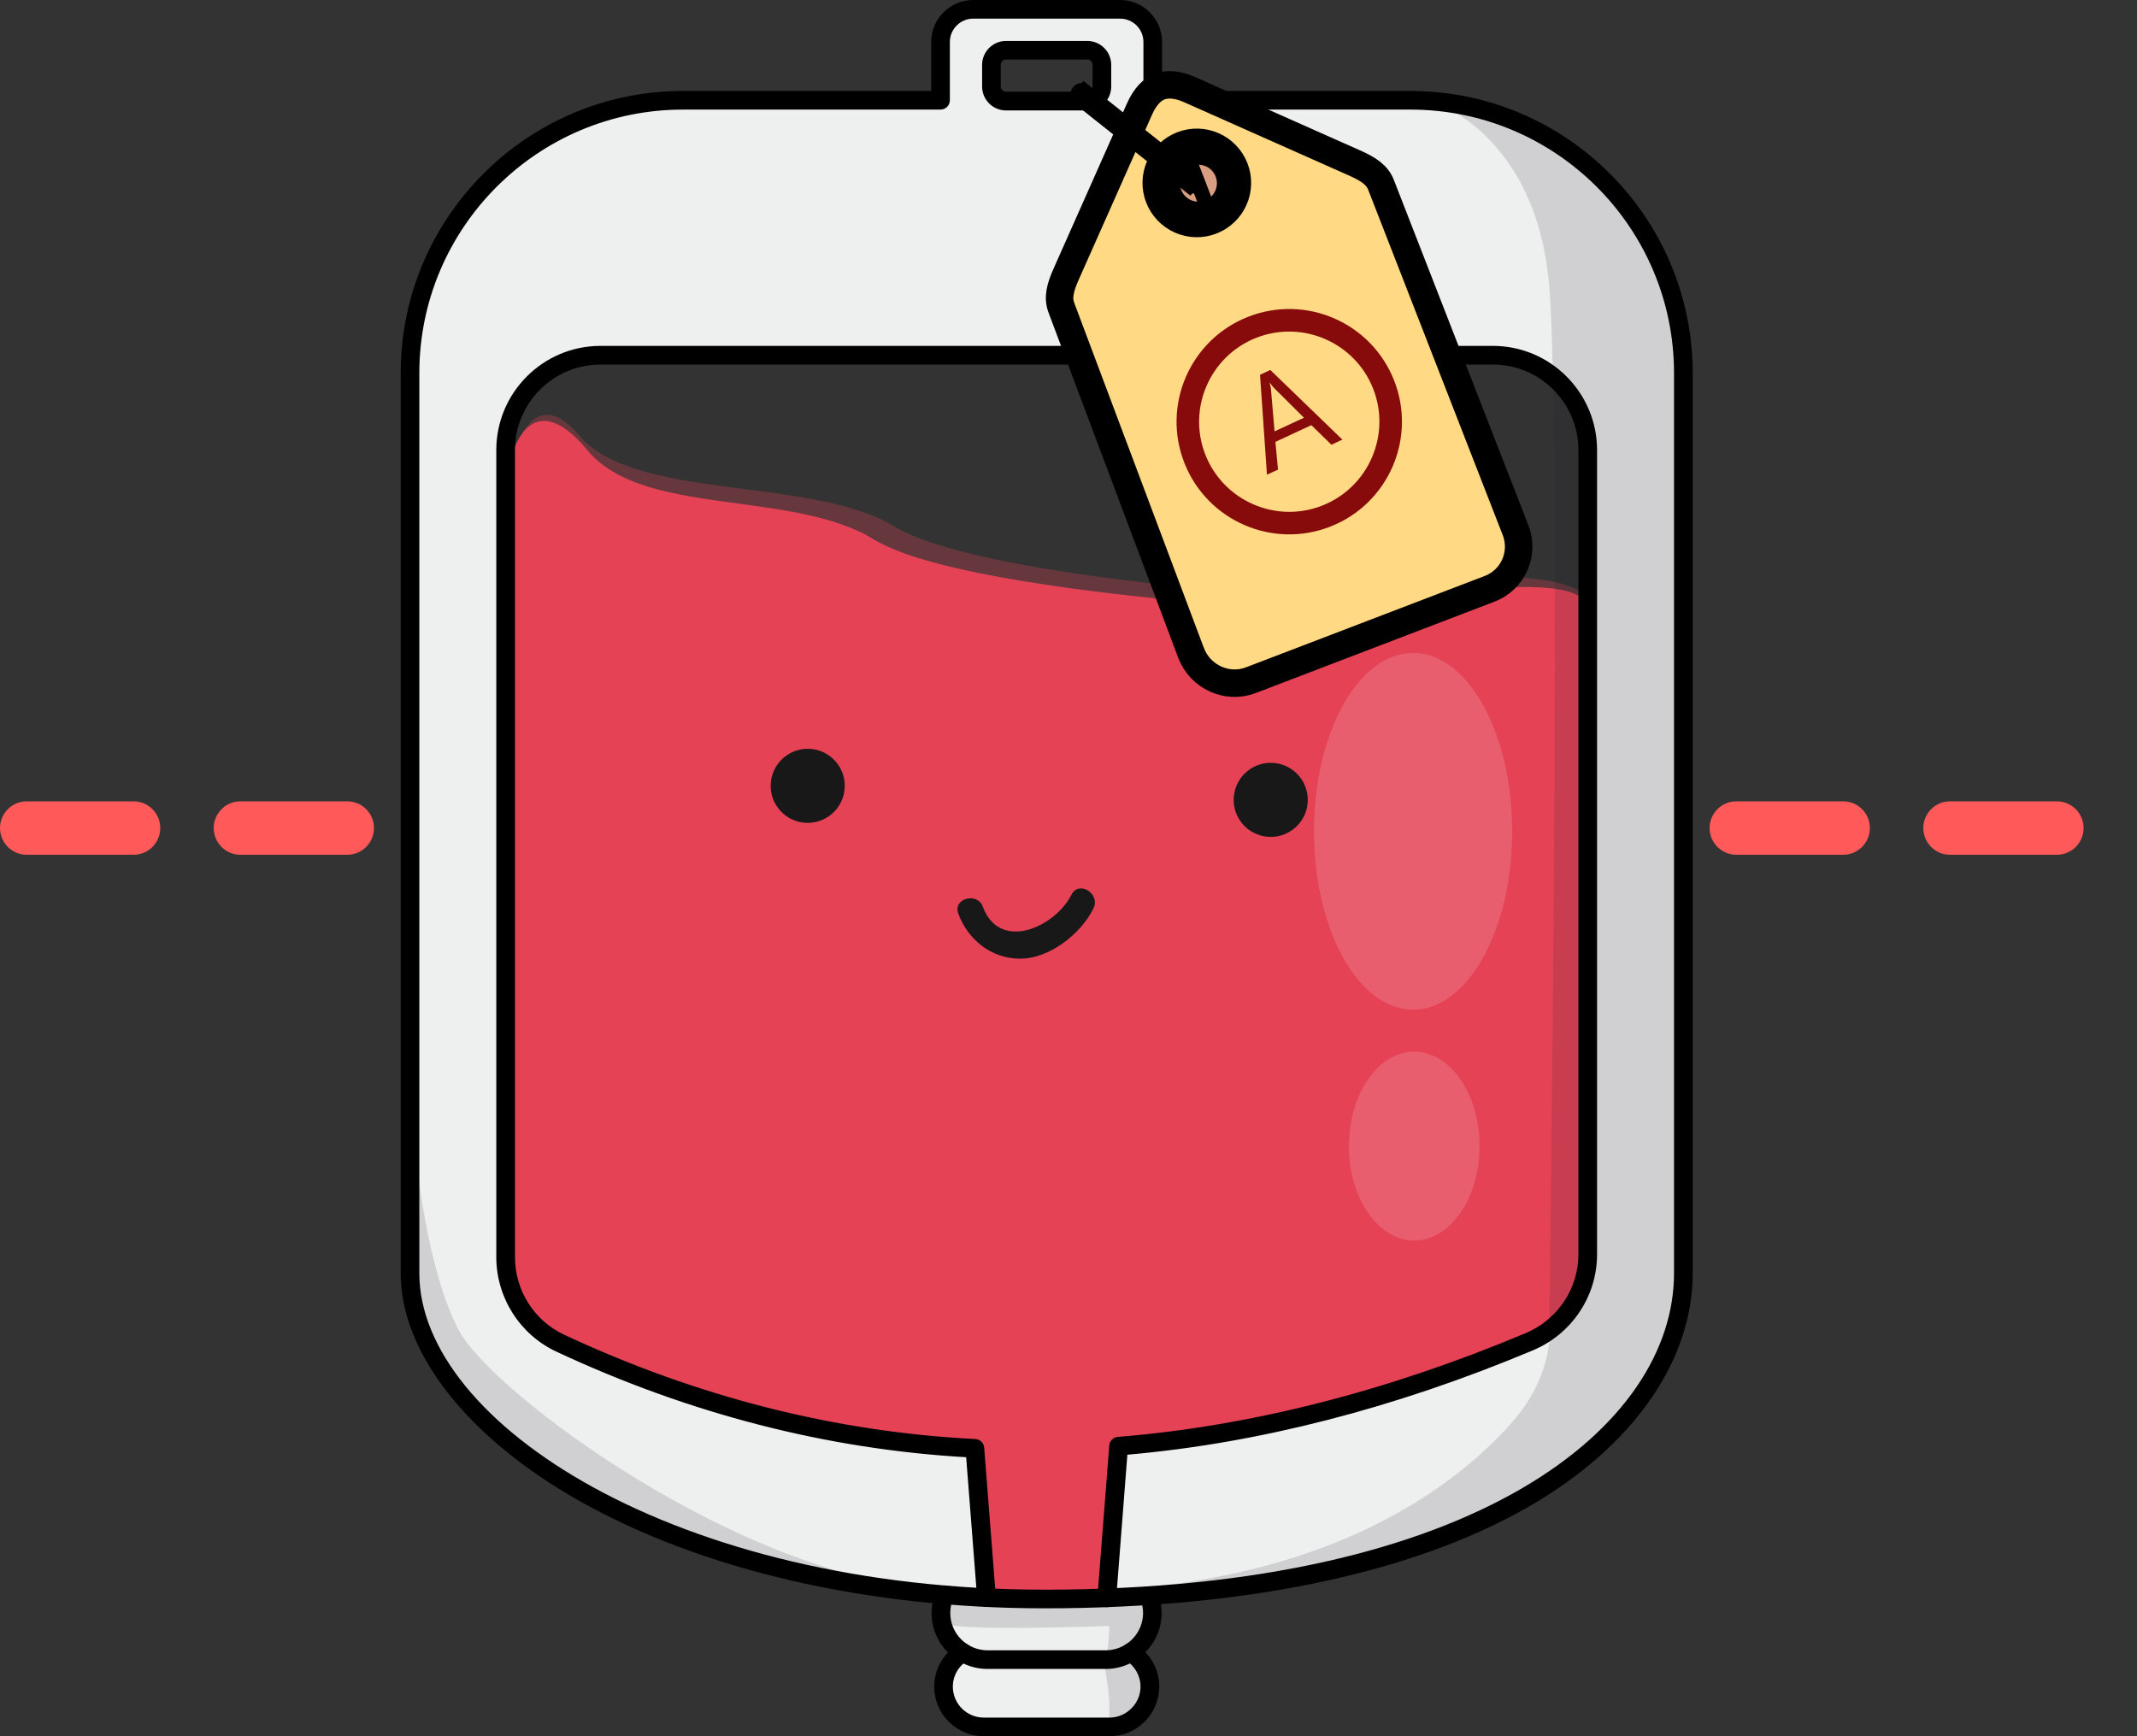 <svg width="80" height="65" viewBox="0 0 80 65" fill="none" xmlns="http://www.w3.org/2000/svg">
<rect x="0" y="0" width="80" height="65" fill="#333333" stroke="none"/>
<line x1="1" y1="31" x2="79" y2="31" stroke="#FF5959" stroke-width="2" stroke-linecap="round" stroke-dasharray="4 4"/>
<rect x="31.87" y="23.006" width="16.105" height="17.638" fill="#E54256"/>
<path d="M59.629 24.487V22.895C59.629 20.965 53.174 21.534 48.447 22.322C48.447 22.322 36.603 21.6 33.479 19.707C30.355 17.815 23.753 18.777 21.661 16.282C19.569 13.787 18.595 18.136 19.181 19.97V20.143C17.205 20.788 15.694 21.691 25.457 20.143C37.661 18.207 31.217 23.225 34.529 22.322C37.842 21.419 39.81 26.035 46.609 24.487C52.048 23.248 52.94 23.971 52.649 24.487C53.977 23.94 59.629 25.904 59.629 24.487Z" fill="#D14254" fill-opacity="0.32"/>
<path d="M35.363 59.709C23.161 58.693 15.349 52.802 15.349 47.668V13.969C15.349 8.329 19.921 3.754 25.564 3.754H35.209V1.572C35.209 0.898 35.758 0.349 36.431 0.349H41.932C42.609 0.349 43.154 0.898 43.154 1.572V3.754H52.803C58.443 3.754 63.017 8.329 63.017 13.969V47.668C63.017 52.854 57.161 58.812 43.014 59.741C42.501 59.772 41.974 59.8 41.432 59.821L41.876 54.139C46.947 53.731 52.069 52.404 57.234 50.239C58.565 49.683 59.438 48.395 59.438 46.956V16.85C59.438 14.891 57.849 13.298 55.886 13.298H22.48C20.518 13.298 18.929 14.891 18.929 16.85V47.068C18.929 48.447 19.725 49.704 20.975 50.288C26.091 52.68 31.263 53.961 36.494 54.223L36.931 59.811C36.4 59.786 35.876 59.751 35.363 59.709ZM41.251 3.241V2.424C41.251 2.123 41.006 1.879 40.702 1.879H37.661C37.36 1.879 37.116 2.123 37.116 2.424V3.241C37.116 3.541 37.36 3.786 37.661 3.786H40.702C41.006 3.786 41.251 3.541 41.251 3.241Z" fill="#EEEFEF"/>
<path d="M43.016 59.741C43.096 59.94 43.141 60.16 43.141 60.387C43.141 60.865 42.946 61.306 42.628 61.62C42.537 61.711 42.436 61.794 42.324 61.861C42.055 62.035 41.734 62.133 41.395 62.133H36.971C36.632 62.133 36.314 62.035 36.045 61.864C35.553 61.557 35.225 61.009 35.225 60.387C35.225 60.146 35.273 59.919 35.364 59.71C35.878 59.752 36.401 59.786 36.932 59.811C37.641 59.846 38.361 59.863 39.097 59.863C39.901 59.863 40.679 59.849 41.434 59.821C41.975 59.8 42.502 59.773 43.016 59.741Z" fill="#EEEFEF"/>
<path d="M43.045 63.142C43.045 63.554 42.878 63.931 42.602 64.207C42.33 64.48 41.956 64.651 41.54 64.651H36.826C35.998 64.651 35.321 63.97 35.321 63.142C35.321 62.73 35.489 62.353 35.764 62.08C35.848 61.996 35.942 61.923 36.044 61.864C36.313 62.035 36.63 62.133 36.969 62.133H41.394C41.733 62.133 42.054 62.035 42.323 61.86C42.756 62.126 43.045 62.601 43.045 63.142Z" fill="#EEEFEF"/>
<path d="M59.438 22.847V46.956C59.438 48.395 58.565 49.684 57.234 50.239C52.069 52.404 46.946 53.731 41.876 54.14L41.432 59.822C40.678 59.849 39.899 59.863 39.096 59.863C38.359 59.863 37.639 59.846 36.931 59.811L36.494 54.224C31.263 53.962 26.091 52.68 20.975 50.288C19.725 49.705 18.928 48.447 18.928 47.068V18.683C18.928 16.724 19.889 14.318 21.984 16.85C24.079 19.382 29.642 18.3 32.771 20.221C35.9 22.142 48.711 22.847 48.711 22.847C50.674 22.847 59.438 20.888 59.438 22.847ZM45.595 31.811C45.595 28.27 42.724 25.399 39.183 25.399C35.642 25.399 32.771 28.27 32.771 31.811C32.771 35.352 35.642 38.222 39.183 38.222C42.724 38.222 45.595 35.352 45.595 31.811Z" fill="#E54256"/>
<path opacity="0.15" d="M53.576 3.778C53.576 3.778 57.533 4.941 58.001 10.763C58.465 16.584 58.001 49.292 58.001 49.292C58.001 49.292 58.35 51.272 56.604 53.249C54.858 55.229 50.433 59.07 41.353 59.535V59.999C41.353 59.999 53.146 59.528 58.64 55.051C63.354 51.209 62.771 48.939 62.771 48.939V11.922C62.774 11.926 61.433 5.06 53.576 3.778Z" fill="#232533"/>
<path opacity="0.15" d="M15.597 43.415C15.597 43.415 15.946 47.431 17.168 49.788C18.391 52.145 27.82 59.13 35.24 59.524C35.24 59.524 22.93 58.826 18.041 52.976C18.041 52.976 15.464 50.315 15.335 48.698" fill="#232533"/>
<path opacity="0.15" d="M35.273 59.681C35.273 59.681 35.185 60.495 35.475 60.788C35.765 61.078 41.527 60.875 41.527 60.875C41.527 60.875 41.499 61.895 41.38 62.07C41.265 62.244 41.527 63.089 41.527 63.816C41.527 64.542 41.527 64.542 41.527 64.542C41.527 64.542 42.166 64.689 42.634 64.165C43.099 63.641 43.13 63.058 43.13 63.058L42.694 61.776C42.694 61.776 42.781 61.34 42.896 60.991C43.011 60.641 42.837 59.915 42.837 59.915" fill="#232533"/>
<path opacity="0.15" d="M52.899 37.799C54.947 37.799 56.608 34.81 56.608 31.122C56.608 27.435 54.947 24.445 52.899 24.445C50.851 24.445 49.191 27.435 49.191 31.122C49.191 34.81 50.851 37.799 52.899 37.799Z" fill="white"/>
<path opacity="0.15" d="M52.943 46.442C54.293 46.442 55.387 44.86 55.387 42.908C55.387 40.956 54.293 39.374 52.943 39.374C51.593 39.374 50.498 40.956 50.498 42.908C50.498 44.86 51.593 46.442 52.943 46.442Z" fill="white"/>
<path d="M39.096 60.212C32.461 60.212 26.276 58.78 21.68 56.186C17.497 53.822 15 50.637 15 47.668V13.969C15 8.144 19.739 3.405 25.564 3.405H34.86V1.571C34.86 0.705 35.566 0 36.431 0H41.932C42.798 0 43.503 0.705 43.503 1.571V3.405H52.803C58.628 3.405 63.367 8.144 63.367 13.969V47.668C63.367 50.853 61.268 53.954 57.612 56.179C53.271 58.819 46.866 60.212 39.096 60.212ZM25.564 4.103C20.123 4.103 15.698 8.528 15.698 13.969V47.668C15.698 53.27 25.309 59.514 39.096 59.514C55.293 59.514 62.668 53.374 62.668 47.668V13.969C62.668 8.528 58.244 4.103 52.803 4.103H43.154C42.962 4.103 42.805 3.946 42.805 3.754V1.571C42.805 1.09 42.414 0.698 41.932 0.698H36.431C35.95 0.698 35.559 1.09 35.559 1.571V3.754C35.559 3.946 35.401 4.103 35.209 4.103H25.564Z" fill="black"/>
<path d="M41.432 60.17C41.422 60.17 41.415 60.17 41.404 60.17C41.212 60.156 41.069 59.989 41.083 59.797L41.526 54.115C41.54 53.944 41.676 53.808 41.848 53.794C46.782 53.396 51.916 52.093 57.098 49.917C58.306 49.414 59.089 48.252 59.089 46.956V16.85C59.089 15.083 57.653 13.648 55.886 13.648H22.48C20.713 13.648 19.278 15.083 19.278 16.85V47.068C19.278 48.307 20 49.449 21.122 49.97C26.101 52.299 31.277 53.612 36.512 53.874C36.686 53.881 36.829 54.021 36.843 54.195L37.28 59.783C37.294 59.975 37.151 60.142 36.959 60.16C36.76 60.174 36.599 60.031 36.581 59.839L36.169 54.555C30.952 54.255 25.791 52.924 20.828 50.602C19.463 49.966 18.579 48.576 18.579 47.064V16.85C18.579 14.699 20.329 12.949 22.48 12.949H55.886C58.037 12.949 59.787 14.699 59.787 16.85V46.956C59.787 48.535 58.837 49.949 57.37 50.56C52.223 52.718 47.121 54.031 42.204 54.461L41.785 59.846C41.767 60.034 41.614 60.17 41.432 60.17Z" fill="black"/>
<path d="M41.395 62.482H36.971C35.815 62.482 34.875 61.543 34.875 60.387C34.875 60.1 34.931 59.825 35.043 59.566C35.12 59.388 35.326 59.308 35.504 59.385C35.682 59.461 35.762 59.667 35.686 59.846C35.612 60.017 35.574 60.198 35.574 60.387C35.574 61.159 36.199 61.784 36.971 61.784H41.395C41.762 61.784 42.122 61.633 42.38 61.375C42.642 61.113 42.792 60.757 42.792 60.387C42.792 60.212 42.757 60.034 42.691 59.87C42.618 59.692 42.705 59.486 42.883 59.416C43.061 59.343 43.267 59.43 43.337 59.608C43.438 59.856 43.487 60.118 43.487 60.383C43.487 60.935 43.264 61.476 42.869 61.864C42.488 62.259 41.951 62.482 41.395 62.482Z" fill="black"/>
<path d="M40.705 4.135H37.66C37.167 4.135 36.766 3.733 36.766 3.241V2.427C36.766 1.935 37.167 1.533 37.66 1.533H40.705C41.197 1.533 41.599 1.935 41.599 2.427V3.241C41.599 3.733 41.197 4.135 40.705 4.135ZM37.66 2.228C37.551 2.228 37.464 2.315 37.464 2.424V3.237C37.464 3.346 37.551 3.433 37.66 3.433H40.705C40.813 3.433 40.9 3.346 40.9 3.237V2.424C40.9 2.315 40.813 2.228 40.705 2.228H37.66Z" fill="black"/>
<path d="M41.54 65H36.826C35.803 65 34.972 64.165 34.972 63.142C34.972 62.646 35.167 62.182 35.52 61.833C35.625 61.728 35.74 61.637 35.869 61.564C36.037 61.466 36.25 61.522 36.347 61.689C36.445 61.857 36.389 62.07 36.222 62.168C36.145 62.213 36.075 62.266 36.012 62.328C35.792 62.545 35.67 62.835 35.67 63.142C35.67 63.781 36.187 64.302 36.826 64.302H41.54C41.844 64.302 42.134 64.179 42.354 63.959C42.574 63.739 42.696 63.45 42.696 63.142C42.696 62.741 42.487 62.37 42.141 62.157C41.977 62.056 41.925 61.843 42.026 61.675C42.127 61.511 42.34 61.459 42.508 61.56C43.066 61.903 43.398 62.493 43.398 63.139C43.398 63.635 43.203 64.099 42.853 64.452C42.497 64.808 42.033 65 41.54 65Z" fill="black"/>
<path d="M30.024 30.79C30.781 30.907 31.49 30.389 31.607 29.633C31.725 28.876 31.207 28.167 30.45 28.049C29.693 27.932 28.985 28.45 28.867 29.207C28.749 29.963 29.267 30.672 30.024 30.79Z" fill="#181818"/>
<path d="M35.872 34.199C36.235 35.181 37.101 35.875 38.149 35.889C39.252 35.919 40.467 34.97 40.929 34.015C41.212 33.464 40.394 32.943 40.111 33.494C39.518 34.688 37.443 35.659 36.797 33.958C36.61 33.386 35.666 33.622 35.872 34.199Z" fill="#181818"/>
<path d="M47.357 31.315C48.114 31.433 48.823 30.915 48.941 30.158C49.058 29.401 48.54 28.692 47.783 28.575C47.026 28.457 46.318 28.975 46.2 29.732C46.082 30.489 46.6 31.197 47.357 31.315Z" fill="#181818"/>
<path d="M39.735 11.522L39.735 11.522L39.736 11.527L44.589 24.447C44.589 24.448 44.59 24.449 44.59 24.449C44.938 25.35 45.94 25.804 46.828 25.464L46.828 25.464L55.753 22.048L55.756 22.047C55.966 21.968 56.158 21.849 56.322 21.695C56.485 21.541 56.616 21.356 56.707 21.151C56.798 20.946 56.848 20.725 56.852 20.501C56.857 20.277 56.817 20.054 56.735 19.845L56.734 19.843L51.702 6.926L51.701 6.924C51.557 6.55 51.231 6.332 50.716 6.104L44.535 3.356C44.051 3.141 43.685 3.138 43.415 3.242C43.145 3.345 42.876 3.593 42.661 4.076L39.917 10.252C39.687 10.768 39.59 11.148 39.735 11.522ZM45.85 7.949C45.705 8.086 45.535 8.194 45.349 8.265C45.163 8.337 44.964 8.371 44.765 8.366C44.565 8.361 44.369 8.316 44.187 8.235C44.004 8.154 43.84 8.038 43.703 7.894C43.565 7.749 43.458 7.579 43.386 7.393C43.314 7.206 43.28 7.008 43.285 6.808C43.29 6.609 43.335 6.413 43.416 6.23C43.497 6.048 43.613 5.884 43.758 5.746C43.902 5.609 44.072 5.501 44.259 5.43C44.445 5.358 44.643 5.324 44.843 5.329C45.042 5.334 45.239 5.379 45.421 5.46C45.603 5.541 45.768 5.657 45.905 5.802C46.042 5.946 46.15 6.117 46.222 6.303C46.293 6.489 46.328 6.687 46.322 6.887C46.317 7.086 46.273 7.283 46.192 7.465C46.111 7.647 45.995 7.812 45.85 7.949Z" fill="#FFD983" stroke="black" stroke-width="1.029"/>
<path d="M44.345 5.548L44.345 5.548C44.694 5.413 45.082 5.423 45.424 5.575C45.766 5.727 46.033 6.009 46.168 6.358C46.302 6.707 46.292 7.095 46.14 7.437C45.988 7.779 45.707 8.047 45.358 8.181C45.358 8.181 45.358 8.181 45.358 8.181M44.345 5.548L43.275 7.471C43.436 7.889 43.756 8.226 44.165 8.408C44.575 8.59 45.039 8.602 45.458 8.441L45.358 8.181M44.345 5.548C44.172 5.614 44.014 5.714 43.88 5.842C43.745 5.969 43.637 6.122 43.562 6.291C43.487 6.461 43.446 6.643 43.441 6.828C43.436 7.013 43.468 7.198 43.535 7.37L43.275 7.471L43.535 7.371C43.669 7.72 43.937 8.001 44.278 8.153C44.62 8.305 45.008 8.315 45.358 8.181M44.345 5.548L45.358 8.181M45.522 7.572C45.427 7.66 45.316 7.727 45.195 7.771C44.956 7.858 44.693 7.847 44.462 7.742C44.23 7.637 44.05 7.445 43.959 7.208C43.868 6.971 43.873 6.707 43.974 6.474C44.075 6.241 44.263 6.057 44.498 5.961C44.617 5.912 44.745 5.888 44.874 5.889C45.003 5.891 45.131 5.918 45.249 5.969C45.367 6.02 45.474 6.094 45.564 6.187C45.653 6.281 45.723 6.39 45.769 6.511C45.816 6.631 45.837 6.76 45.834 6.889C45.83 7.017 45.8 7.144 45.746 7.262C45.693 7.379 45.617 7.485 45.522 7.572Z" fill="#D99E82" stroke="black" stroke-width="0.557"/>
<path d="M40.602 3.419L40.602 3.419L44.715 6.684C44.748 6.71 44.77 6.748 44.774 6.791C44.779 6.833 44.767 6.876 44.741 6.909C44.715 6.942 44.677 6.963 44.636 6.968C44.615 6.971 44.595 6.969 44.575 6.963C44.555 6.957 44.536 6.948 44.52 6.935L44.347 7.153L44.52 6.935L40.407 3.671L40.602 3.419ZM40.602 3.419C40.586 3.406 40.567 3.397 40.547 3.391M40.602 3.419L40.547 3.391M40.547 3.391C40.527 3.385 40.507 3.384 40.486 3.386M40.547 3.391L40.486 3.386M40.486 3.386C40.466 3.388 40.446 3.395 40.428 3.405M40.486 3.386L40.428 3.405M40.428 3.405C40.41 3.415 40.394 3.429 40.381 3.445M40.428 3.405L40.381 3.445M40.381 3.445C40.368 3.462 40.358 3.48 40.353 3.501M40.381 3.445L40.353 3.501M40.353 3.501C40.347 3.521 40.345 3.542 40.348 3.563M40.353 3.501L40.348 3.563M40.348 3.563C40.35 3.584 40.357 3.605 40.367 3.623M40.348 3.563L40.367 3.623M40.367 3.623C40.377 3.641 40.391 3.658 40.407 3.671L40.367 3.623Z" fill="#C1694F" stroke="black" stroke-width="0.557"/>
<path fill-rule="evenodd" clip-rule="evenodd" d="M46.714 11.864C48.879 11.008 51.331 12.071 52.187 14.237C53.043 16.402 51.98 18.855 49.814 19.71C47.649 20.566 45.197 19.503 44.341 17.338C43.485 15.172 44.548 12.72 46.714 11.864ZM49.504 18.926C51.234 18.242 52.086 16.277 51.403 14.547C50.719 12.817 48.754 11.965 47.024 12.649C45.293 13.332 44.442 15.297 45.125 17.028C45.809 18.758 47.774 19.61 49.504 18.926ZM49.842 16.65L50.254 16.459L47.556 13.852L47.17 14.032L47.429 17.772L47.843 17.58L47.746 16.543L49.092 15.917L49.842 16.65ZM47.688 14.518L48.815 15.639L47.714 16.151L47.579 14.569C47.574 14.508 47.558 14.429 47.531 14.332L47.54 14.328C47.602 14.418 47.651 14.482 47.688 14.518Z" fill="#880B0B"/>
</svg>
